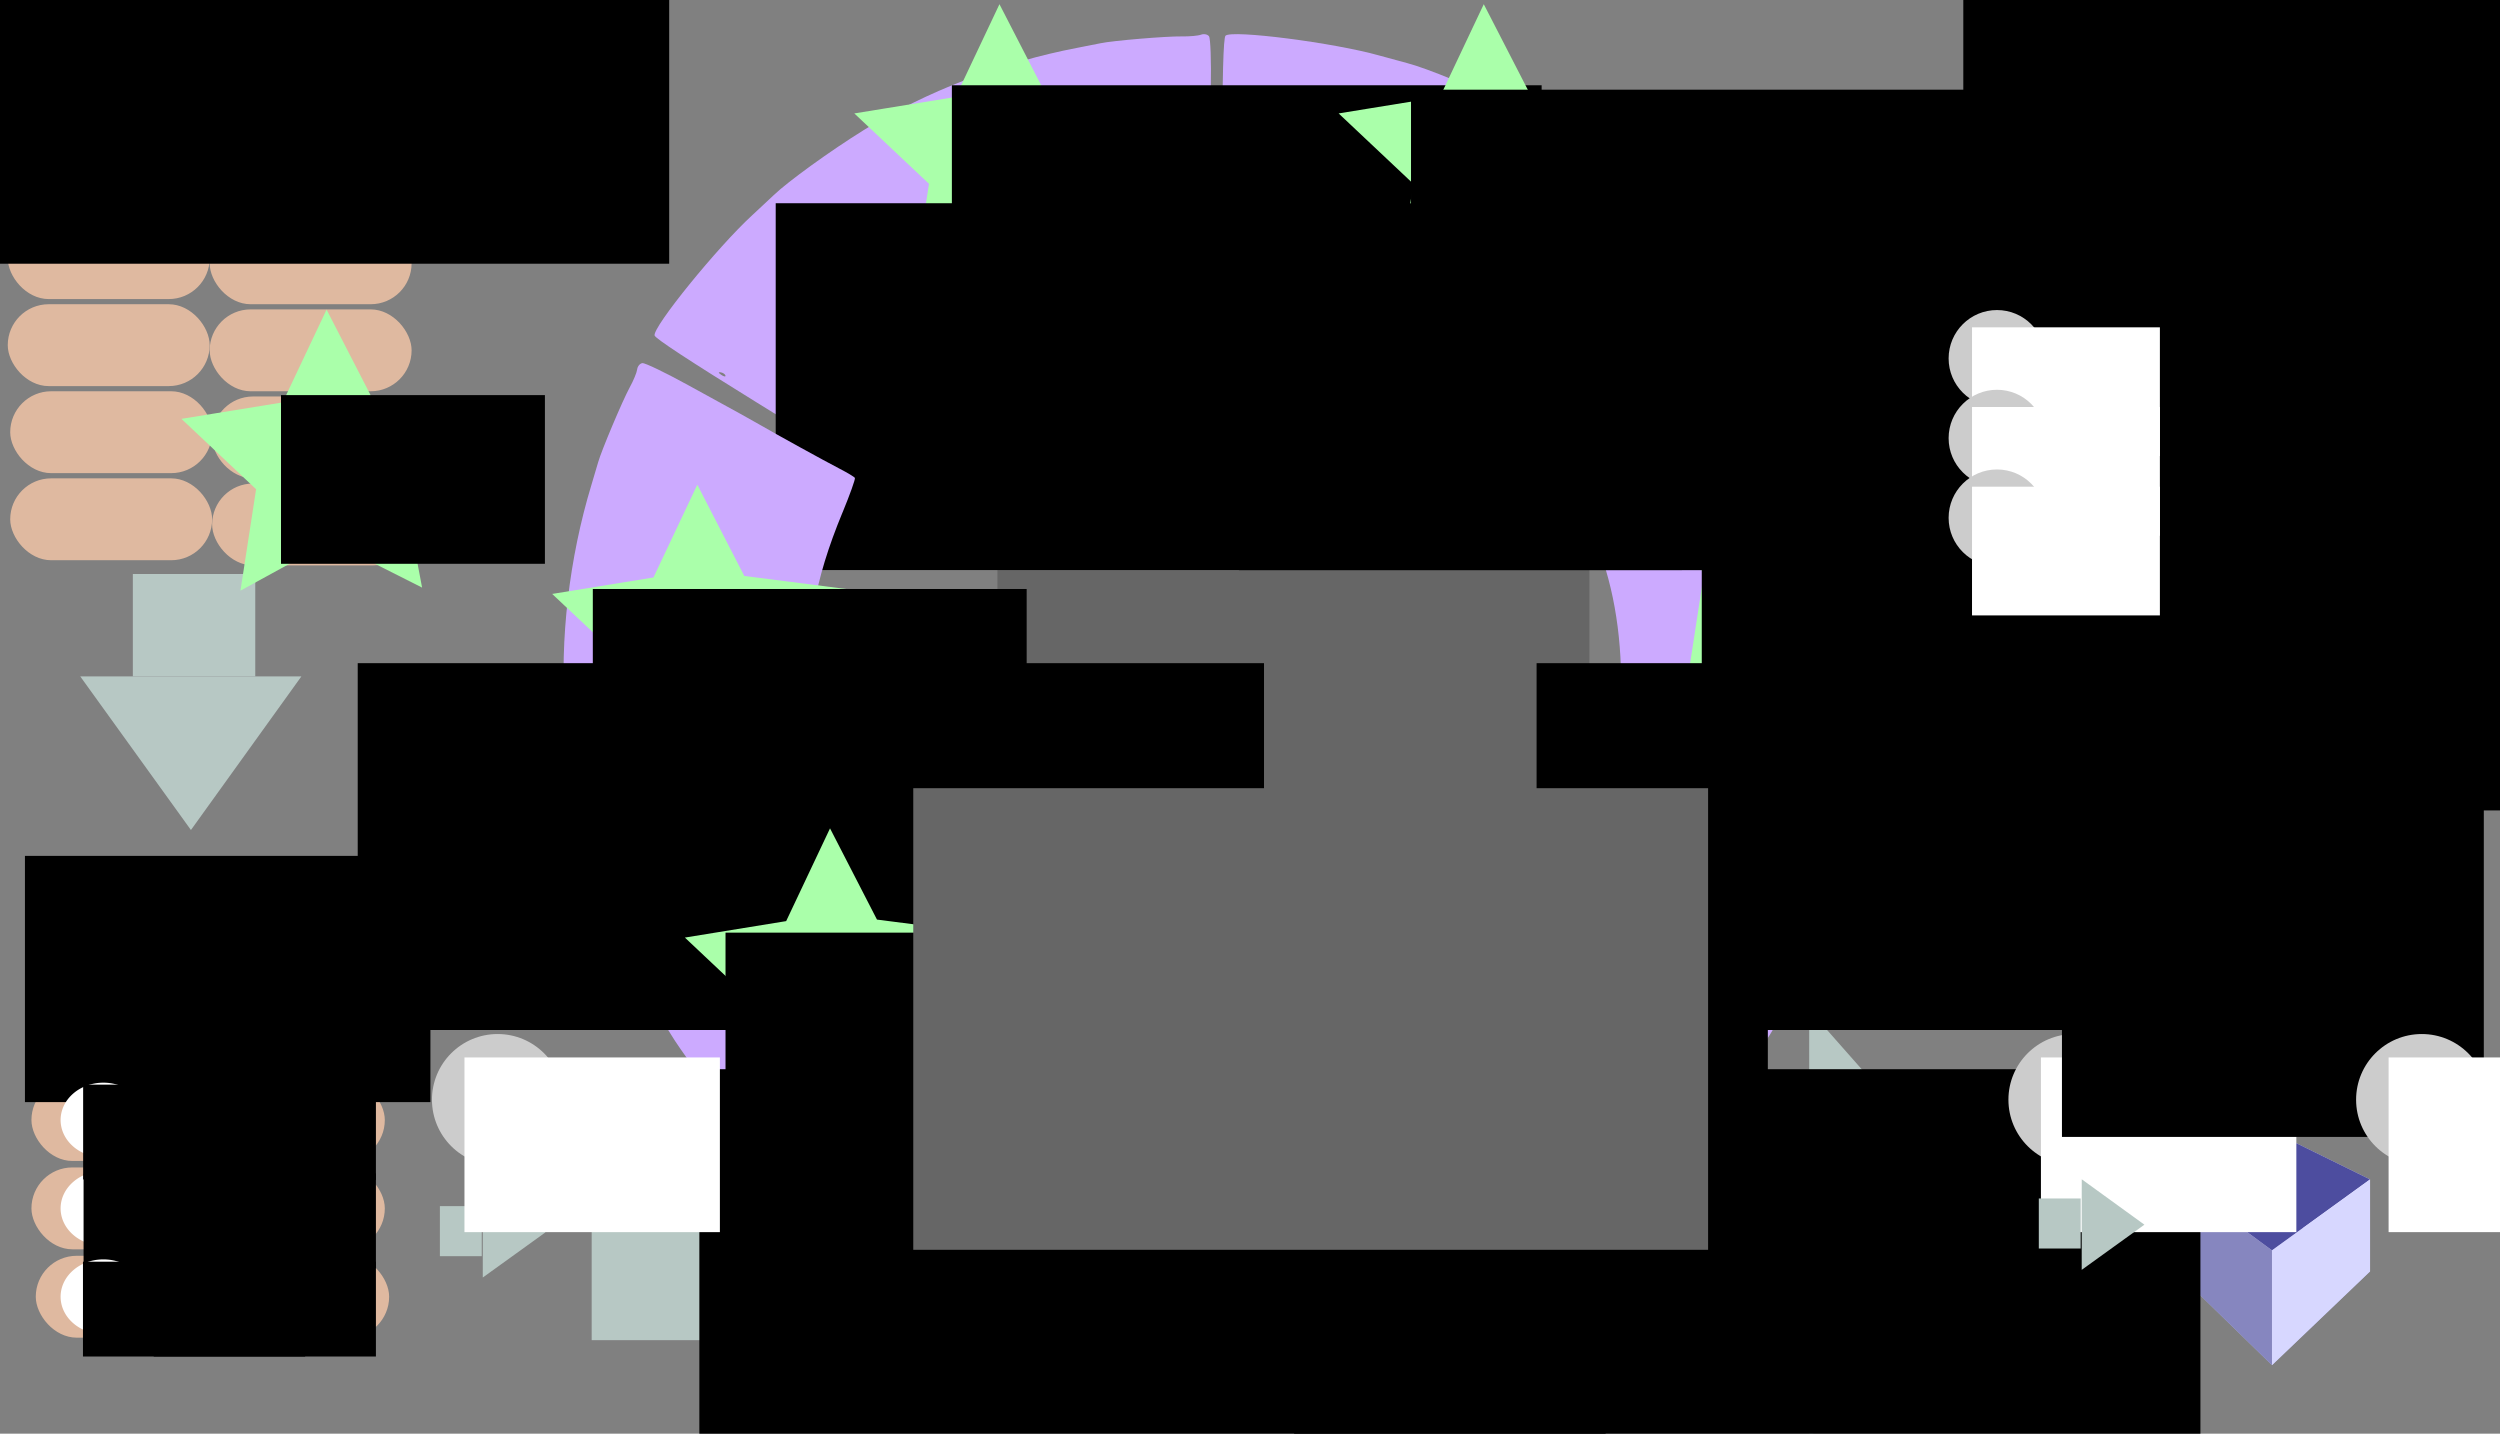 <?xml version="1.0" encoding="UTF-8" standalone="no"?>
<!-- Created with Inkscape (http://www.inkscape.org/) -->

<svg
   xmlns:dc="http://purl.org/dc/elements/1.1/"
   xmlns:cc="http://creativecommons.org/ns#"
   xmlns:rdf="http://www.w3.org/1999/02/22-rdf-syntax-ns#"
   xmlns:svg="http://www.w3.org/2000/svg"
   xmlns="http://www.w3.org/2000/svg"
   xmlns:sodipodi="http://sodipodi.sourceforge.net/DTD/sodipodi-0.dtd"
   xmlns:inkscape="http://www.inkscape.org/namespaces/inkscape"
   width="67.322mm"
   height="38.607mm"
   viewBox="0 0 67.322 38.607"
   version="1.1"
   id="svg8"
   inkscape:version="0.92.1 r15371"
   sodipodi:docname="scrum.svg">
  <rect x="0" y="0" width="67.322" height="38.607" fill="#808080" stroke="none"/>
  <defs
     id="defs2">
    <inkscape:perspective
       sodipodi:type="inkscape:persp3d"
       inkscape:vp_x="48.089979 : 8.7548449 : 1"
       inkscape:vp_y="0 : 107.59138 : 0"
       inkscape:vp_z="74.442768 : 8.7548449 : 1"
       inkscape:persp3d-origin="61.266374 : 3.4290716 : 1"
       id="perspective4618" />
    <inkscape:perspective
       sodipodi:type="inkscape:persp3d"
       inkscape:vp_x="8.3185579 : 111.8665 : 1"
       inkscape:vp_y="0 : 898.97713 : 0"
       inkscape:vp_z="197.10377 : 111.8665 : 1"
       inkscape:persp3d-origin="102.71117 : 67.36712 : 1"
       id="perspective4618-7" />
  </defs>
  <sodipodi:namedview
     id="base"
     pagecolor="#ffffff"
     bordercolor="#666666"
     borderopacity="1.0"
     inkscape:pageopacity="0.0"
     inkscape:pageshadow="2"
     inkscape:zoom="0.7"
     inkscape:cx="231.75027"
     inkscape:cy="240.38607"
     inkscape:document-units="mm"
     inkscape:current-layer="g6847"
     showgrid="false"
     inkscape:window-width="1366"
     inkscape:window-height="744"
     inkscape:window-x="0"
     inkscape:window-y="0"
     inkscape:window-maximized="1"
     fit-margin-top="0"
     fit-margin-left="0"
     fit-margin-right="0"
     fit-margin-bottom="0" />
  <g
     inkscape:label="Layer 1"
     inkscape:groupmode="layer"
     id="layer1"
     transform="translate(-9.051,-126.28)">
    <g
       id="g5441-1"
       transform="rotate(90,74.895,116.772)" />
    <flowRoot
       xml:space="preserve"
       id="flowRoot5925"
       style="font-style:normal;font-weight:normal;font-size:20px;line-height:1.25;font-family:sans-serif;letter-spacing:0px;word-spacing:0px;fill:#000000;fill-opacity:1;stroke:none"
       transform="scale(0.265)"><flowRegion
         id="flowRegion5927"><rect
           id="rect5929"
           width="29.286"
           height="44.286"
           x="748.571"
           y="522.52" /></flowRegion><flowPara
         id="flowPara5931"></flowPara></flowRoot>    <g
       aria-label="5"
       transform="matrix(0.123,0,0,0.123,28.177,86.72)"
       style="font-style:normal;font-weight:normal;font-size:20px;line-height:1.25;font-family:sans-serif;letter-spacing:0px;word-spacing:0px;fill:#000000;fill-opacity:1;stroke:none"
       id="flowRoot5963-0-3" />
    <g
       id="g6847"
       transform="translate(-55.94,7.182)">
      <circle
         style="opacity:1;vector-effect:none;fill:#808080;fill-opacity:1;stroke:none;stroke-width:0.212;stroke-linecap:butt;stroke-linejoin:miter;stroke-miterlimit:4;stroke-dasharray:none;stroke-dashoffset:0;stroke-opacity:1"
         id="path8176"
         cx="86.793"
         cy="159.842"
         r="0" />
      <g
         id="g8243-8"
         transform="matrix(1,0,0,0.989,25.655,-10.651)" />
      <g
         id="g9114"
         transform="matrix(1.179,0,0,1.179,-11.612,-21.28)">
        <path
           style="opacity:1;fill:#ccaaff;fill-opacity:1;stroke:none;stroke-width:0.263;stroke-linecap:square;stroke-linejoin:miter;stroke-miterlimit:4;stroke-dasharray:none;stroke-dashoffset:0;stroke-opacity:0.941"
           d="m 100.175,129.256 c -1.024,-1.36 -1.928,-2.127 -3.325,-2.822 -1.04,-0.517 -2.208,-0.849 -3.403,-0.968 l -0.557,-0.055 v -2.728 c 0,-1.824 0.024,-2.753 0.074,-2.802 0.14,-0.14 2.478,0.16 3.511,0.452 0.211,0.059 0.499,0.138 0.642,0.175 0.443,0.114 1.549,0.569 2.351,0.969 1.494,0.743 2.984,1.874 4.169,3.165 0.138,0.15 0.303,0.328 0.367,0.394 0.191,0.2 0.926,1.192 1.104,1.49 0.091,0.153 0.212,0.313 0.267,0.355 0.056,0.042 0.084,0.121 0.064,0.174 -0.021,0.053 -0.457,0.345 -0.968,0.647 -0.512,0.302 -1.04,0.615 -1.174,0.696 -0.134,0.08 -0.329,0.193 -0.432,0.251 -0.346,0.192 -1.478,0.861 -1.791,1.058 -0.17,0.107 -0.332,0.195 -0.361,0.195 -0.028,0 -0.269,-0.29 -0.536,-0.644 z m -7.134,-7.652 c -0.022,-0.056 -0.039,-0.039 -0.042,0.042 -0.003,0.073 0.013,0.114 0.037,0.091 0.023,-0.023 0.026,-0.083 0.005,-0.133 z"
           id="path4505"
           inkscape:connector-curvature="0" />
        <path
           style="opacity:1;fill:#ccaaff;fill-opacity:1;stroke:none;stroke-width:0.263;stroke-linecap:square;stroke-linejoin:miter;stroke-miterlimit:4;stroke-dasharray:none;stroke-dashoffset:0;stroke-opacity:0.941"
           d="m 105.409,141.853 c -0.169,-0.098 -0.661,-0.391 -2.392,-1.427 -0.67,-0.401 -1.359,-0.806 -1.531,-0.901 -0.172,-0.095 -0.367,-0.235 -0.433,-0.311 -0.115,-0.132 -0.111,-0.156 0.078,-0.533 0.992,-1.976 1.154,-4.911 0.386,-7.002 -0.1,-0.271 -0.272,-0.699 -0.384,-0.95 -0.112,-0.252 -0.203,-0.478 -0.203,-0.503 0,-0.025 0.086,-0.094 0.191,-0.153 0.105,-0.06 0.285,-0.168 0.4,-0.241 0.115,-0.073 0.365,-0.218 0.557,-0.323 0.191,-0.105 0.411,-0.225 0.487,-0.267 0.077,-0.042 0.311,-0.188 0.522,-0.324 0.211,-0.136 0.555,-0.342 0.766,-0.458 0.447,-0.246 1.133,-0.661 1.183,-0.716 0.081,-0.09 0.483,-0.282 0.589,-0.282 0.079,0 0.245,0.275 0.529,0.873 0.228,0.48 0.414,0.913 0.414,0.963 0,0.05 0.021,0.111 0.046,0.136 0.073,0.073 0.294,0.734 0.411,1.23 0.113,0.48 0.14,0.588 0.245,0.974 0.358,1.322 0.354,4.852 -0.008,6.16 -0.042,0.153 -0.104,0.388 -0.137,0.522 -0.138,0.556 -0.365,1.319 -0.519,1.74 -0.21,0.576 -0.879,1.879 -0.963,1.878 -0.046,-5.6e-4 -0.151,-0.04 -0.232,-0.087 z"
           id="path4507"
           inkscape:connector-curvature="0" />
        <g
           sodipodi:type="inkscape:box3d"
           id="g8592"
           style="opacity:1;vector-effect:none;fill:#f9f9f9;fill-opacity:1;stroke:#999999;stroke-width:0.466;stroke-linecap:butt;stroke-linejoin:miter;stroke-miterlimit:4;stroke-dasharray:none;stroke-dashoffset:0;stroke-opacity:1"
           inkscape:perspectiveID="#perspective4618"
           inkscape:corner0="0.28730585 : -0.040791562 : 0 : 1"
           inkscape:corner7="0.0094568105 : -0.069772654 : 0.25 : 1">
          <path
             sodipodi:type="inkscape:box3dside"
             id="path8594"
             style="fill:#353564;fill-rule:evenodd;stroke:none;stroke-width:0.018;stroke-linejoin:round"
             inkscape:box3dsidetype="6"
             d="m 114.475,145.862 v 2.055 l 2.224,-1.375 v -1.721 z"
             points="114.475,147.917 116.699,146.542 116.699,144.821 114.475,145.862 " />
          <path
             sodipodi:type="inkscape:box3dside"
             id="path8602"
             style="fill:#afafde;fill-rule:evenodd;stroke:none;stroke-width:0.018;stroke-linejoin:round"
             inkscape:box3dsidetype="13"
             d="m 114.475,147.917 2.39,2.328 2.24,-2.141 -2.406,-1.562 z"
             points="116.866,150.245 119.105,148.104 116.699,146.542 114.475,147.917 " />
          <path
             sodipodi:type="inkscape:box3dside"
             id="path8604"
             style="fill:#e9e9ff;fill-rule:evenodd;stroke:none;stroke-width:0.018;stroke-linejoin:round"
             inkscape:box3dsidetype="11"
             d="m 116.699,144.821 2.406,1.183 v 2.1 l -2.406,-1.562 z"
             points="119.105,146.004 119.105,148.104 116.699,146.542 116.699,144.821 " />
          <path
             sodipodi:type="inkscape:box3dside"
             id="path8596"
             style="fill:#4d4d9f;fill-rule:evenodd;stroke:none;stroke-width:0.018;stroke-linejoin:round"
             inkscape:box3dsidetype="5"
             d="m 114.475,145.862 2.39,1.762 2.24,-1.621 -2.406,-1.183 z"
             points="116.866,147.625 119.105,146.004 116.699,144.821 114.475,145.862 " />
          <path
             sodipodi:type="inkscape:box3dside"
             id="path8600"
             style="fill:#d7d7ff;fill-rule:evenodd;stroke:none;stroke-width:0.018;stroke-linejoin:round"
             inkscape:box3dsidetype="14"
             d="m 116.866,147.625 v 2.621 l 2.24,-2.141 v -2.1 z"
             points="116.866,150.245 119.105,148.104 119.105,146.004 116.866,147.625 " />
          <path
             sodipodi:type="inkscape:box3dside"
             id="path8598"
             style="fill:#8686bf;fill-rule:evenodd;stroke:none;stroke-width:0.018;stroke-linejoin:round"
             inkscape:box3dsidetype="3"
             d="m 114.475,145.862 2.39,1.762 v 2.621 l -2.39,-2.328 z"
             points="116.866,147.625 116.866,150.245 114.475,147.917 114.475,145.862 " />
        </g>
        <rect
           style="opacity:1;fill:#b7c8c4;fill-opacity:1;stroke:none;stroke-width:0.492;stroke-linecap:square;stroke-linejoin:miter;stroke-miterlimit:4;stroke-dasharray:none;stroke-dashoffset:0;stroke-opacity:0.941"
           id="rect5128"
           width="27.861"
           height="5.414"
           x="78.487"
           y="144.261"
           ry="0" />
        <path
           sodipodi:type="star"
           style="opacity:1;fill:#b7c8c4;fill-opacity:1;stroke:none;stroke-width:1;stroke-linecap:square;stroke-linejoin:miter;stroke-miterlimit:4;stroke-dasharray:none;stroke-dashoffset:0;stroke-opacity:0.941"
           id="path5130"
           sodipodi:sides="3"
           sodipodi:cx="46.491074"
           sodipodi:cy="135.98215"
           sodipodi:r1="7.4476657"
           sodipodi:r2="3.7238328"
           sodipodi:arg1="1.0471976"
           sodipodi:arg2="2.0943952"
           inkscape:flatsided="true"
           inkscape:rounded="0"
           inkscape:randomized="0"
           d="m 50.215,142.432 -11.171,-6.45 11.171,-6.45 z"
           inkscape:transform-center-x="-2.7422906"
           inkscape:transform-center-y="2.2998458"
           transform="matrix(0.193,0.656,-0.334,0.379,144.178,64.978)" />
        <path
           style="opacity:1;fill:#ccaaff;fill-opacity:1;stroke:none;stroke-width:0.263;stroke-linecap:square;stroke-linejoin:miter;stroke-miterlimit:4;stroke-dasharray:none;stroke-dashoffset:0;stroke-opacity:0.941"
           d="m 93.746,143.649 c 1.695,-0.156 2.823,-0.521 4.149,-1.344 0.987,-0.612 1.884,-1.431 2.614,-2.385 l 0.34,-0.444 2.32,1.435 c 1.551,0.959 2.328,1.469 2.344,1.536 0.045,0.193 -1.439,2.023 -2.231,2.748 -0.161,0.148 -0.38,0.352 -0.486,0.454 -0.33,0.317 -1.299,1.017 -2.06,1.49 -1.417,0.88 -3.163,1.552 -4.885,1.881 -0.2,0.038 -0.438,0.085 -0.528,0.104 -0.27,0.058 -1.501,0.161 -1.848,0.155 -0.178,-0.003 -0.378,0.015 -0.443,0.04 -0.065,0.025 -0.147,0.008 -0.181,-0.037 -0.034,-0.046 -0.053,-0.569 -0.041,-1.164 0.012,-0.594 0.024,-1.208 0.026,-1.365 0.003,-0.156 0.009,-0.381 0.014,-0.499 0.018,-0.395 0.045,-1.71 0.042,-2.08 -0.002,-0.201 0.009,-0.385 0.024,-0.409 0.015,-0.024 0.388,-0.077 0.829,-0.117 z m 10.26,-2.042 c 0.059,0.01 0.053,-0.012 -0.014,-0.058 -0.061,-0.041 -0.104,-0.049 -0.097,-0.017 0.007,0.032 0.057,0.066 0.111,0.075 z"
           id="path4505-3"
           inkscape:connector-curvature="0" />
        <path
           inkscape:transform-center-x="-1.1010086"
           inkscape:transform-center-y="-2.197779"
           transform="matrix(0.127,0.054,-0.054,0.127,113.817,66.741)"
           d="m 148.577,558.164 -16.947,-1.106 -10.518,13.334 -4.186,-16.46 -15.932,-5.883 14.361,-9.067 0.672,-16.97 13.061,10.856 16.347,-4.605 -6.288,15.776 z"
           inkscape:randomized="0"
           inkscape:rounded="0"
           inkscape:flatsided="false"
           sodipodi:arg2="1.1519173"
           sodipodi:arg1="0.52359878"
           sodipodi:r2="12.78751"
           sodipodi:r1="25.57502"
           sodipodi:cy="545.37683"
           sodipodi:cx="126.42857"
           sodipodi:sides="5"
           id="path5389-7-6"
           style="opacity:1;fill:#aaffaa;fill-opacity:1;stroke:none;stroke-width:3.78;stroke-linecap:square;stroke-linejoin:miter;stroke-miterlimit:4;stroke-dasharray:none;stroke-dashoffset:0;stroke-opacity:0.941"
           sodipodi:type="star" />
        <flowRoot
           transform="matrix(0.087,0,0,0.087,89.753,86.413)"
           style="font-style:normal;font-weight:normal;font-size:20px;line-height:1.25;font-family:sans-serif;letter-spacing:0px;word-spacing:0px;fill:#000000;fill-opacity:1;stroke:none"
           id="flowRoot5391-6-3"
           xml:space="preserve"><flowRegion
             id="flowRegion5393-7-9"><rect
               y="630.377"
               x="110"
               height="44.286"
               width="69.286"
               id="rect5395-3-4" /></flowRegion><flowPara
             id="flowPara5397-6-8">ART</flowPara></flowRoot>        <path
           inkscape:transform-center-x="-1.1010086"
           inkscape:transform-center-y="-2.197779"
           transform="matrix(0.127,0.054,-0.054,0.127,110.796,71.079)"
           d="m 148.577,558.164 -16.947,-1.106 -10.518,13.334 -4.186,-16.46 -15.932,-5.883 14.361,-9.067 0.672,-16.97 13.061,10.856 16.347,-4.605 -6.288,15.776 z"
           inkscape:randomized="0"
           inkscape:rounded="0"
           inkscape:flatsided="false"
           sodipodi:arg2="1.1519173"
           sodipodi:arg1="0.52359878"
           sodipodi:r2="12.78751"
           sodipodi:r1="25.57502"
           sodipodi:cy="545.37683"
           sodipodi:cx="126.42857"
           sodipodi:sides="5"
           id="path5389-7"
           style="opacity:1;fill:#aaffaa;fill-opacity:1;stroke:none;stroke-width:3.78;stroke-linecap:square;stroke-linejoin:miter;stroke-miterlimit:4;stroke-dasharray:none;stroke-dashoffset:0;stroke-opacity:0.941"
           sodipodi:type="star" />
        <flowRoot
           transform="matrix(0.087,0,0,0.087,86.731,90.751)"
           style="font-style:normal;font-weight:normal;font-size:20px;line-height:1.25;font-family:sans-serif;letter-spacing:0px;word-spacing:0px;fill:#000000;fill-opacity:1;stroke:none"
           id="flowRoot5391-6"
           xml:space="preserve"><flowRegion
             id="flowRegion5393-7"><rect
               y="630.377"
               x="110"
               height="44.286"
               width="69.286"
               id="rect5395-3" /></flowRegion><flowPara
             id="flowPara5397-6">PM</flowPara></flowRoot>        <path
           style="opacity:1;fill:#ccaaff;fill-opacity:1;stroke:none;stroke-width:0.263;stroke-linecap:square;stroke-linejoin:miter;stroke-miterlimit:4;stroke-dasharray:none;stroke-dashoffset:0;stroke-opacity:0.941"
           d="m 85.25,140 c 1.015,1.367 1.913,2.141 3.306,2.845 1.036,0.524 2.202,0.865 3.397,0.992 l 0.556,0.059 -0.019,2.728 c -0.013,1.824 -0.043,2.753 -0.093,2.801 -0.141,0.139 -2.476,-0.177 -3.508,-0.476 -0.21,-0.061 -0.498,-0.141 -0.64,-0.179 -0.442,-0.117 -1.545,-0.58 -2.344,-0.985 -1.488,-0.753 -2.971,-1.895 -4.147,-3.194 -0.137,-0.151 -0.301,-0.33 -0.364,-0.397 -0.19,-0.201 -0.918,-1.198 -1.094,-1.498 -0.09,-0.154 -0.209,-0.315 -0.265,-0.357 -0.055,-0.043 -0.083,-0.121 -0.062,-0.174 0.021,-0.053 0.459,-0.341 0.973,-0.64 0.514,-0.299 1.044,-0.608 1.179,-0.687 0.135,-0.079 0.33,-0.191 0.434,-0.248 0.347,-0.19 1.484,-0.851 1.798,-1.046 0.171,-0.106 0.334,-0.193 0.362,-0.192 0.028,-5e-5 0.267,0.292 0.531,0.648 z m 7.081,7.701 c 0.022,0.056 0.038,0.039 0.042,-0.042 0.004,-0.073 -0.013,-0.115 -0.036,-0.092 -0.023,0.023 -0.026,0.083 -0.006,0.133 z"
           id="path4505-3-6"
           inkscape:connector-curvature="0" />
        <flowRoot
           xml:space="preserve"
           id="flowRoot4582-7"
           style="font-style:normal;font-weight:normal;font-size:20px;line-height:1.25;font-family:sans-serif;letter-spacing:0px;word-spacing:0px;opacity:1;fill:#666666;fill-opacity:1;stroke:none"
           transform="matrix(0.138,0,0,0.138,31.667,53.365)"><flowRegion
             id="flowRegion4584-5"
             style="fill:#666666;stroke:none"><rect
               id="rect4586-3"
               width="97.981"
               height="100.687"
               x="406.429"
               y="550.377"
               style="fill:#666666;stroke:none" /></flowRegion><flowPara
             id="flowPara5254">SPRINT</flowPara></flowRoot>        <rect
           style="opacity:0.75;fill:#ffccaa;fill-opacity:1;stroke:none;stroke-width:0.521;stroke-linecap:square;stroke-linejoin:miter;stroke-miterlimit:4;stroke-dasharray:none;stroke-dashoffset:0;stroke-opacity:0.941"
           id="rect4742"
           width="8.071"
           height="1.87"
           x="65.691"
           y="143.712"
           ry="0.935" />
        <rect
           style="opacity:0.75;fill:#ffccaa;fill-opacity:1;stroke:none;stroke-width:0.521;stroke-linecap:square;stroke-linejoin:miter;stroke-miterlimit:4;stroke-dasharray:none;stroke-dashoffset:0;stroke-opacity:0.941"
           id="rect4742-9"
           width="8.071"
           height="1.87"
           x="65.691"
           y="145.73"
           ry="0.935" />
        <rect
           style="opacity:0.75;fill:#ffccaa;fill-opacity:1;stroke:none;stroke-width:0.521;stroke-linecap:square;stroke-linejoin:miter;stroke-miterlimit:4;stroke-dasharray:none;stroke-dashoffset:0;stroke-opacity:0.941"
           id="rect4742-9-2"
           width="8.071"
           height="1.87"
           x="65.79"
           y="147.748"
           ry="0.935" />
        <rect
           style="opacity:0.75;fill:#ffccaa;fill-opacity:1;stroke:none;stroke-width:0.394;stroke-linecap:square;stroke-linejoin:miter;stroke-miterlimit:4;stroke-dasharray:none;stroke-dashoffset:0;stroke-opacity:0.941"
           id="rect4742-2"
           width="4.612"
           height="1.87"
           x="65.206"
           y="129.991"
           ry="0.935" />
        <rect
           style="opacity:0.75;fill:#ffccaa;fill-opacity:1;stroke:none;stroke-width:0.394;stroke-linecap:square;stroke-linejoin:miter;stroke-miterlimit:4;stroke-dasharray:none;stroke-dashoffset:0;stroke-opacity:0.941"
           id="rect4742-2-7"
           width="4.612"
           height="1.87"
           x="65.15"
           y="124.026"
           ry="0.935" />
        <rect
           style="opacity:0.75;fill:#ffccaa;fill-opacity:1;stroke:none;stroke-width:0.394;stroke-linecap:square;stroke-linejoin:miter;stroke-miterlimit:4;stroke-dasharray:none;stroke-dashoffset:0;stroke-opacity:0.941"
           id="rect4742-9-8-3"
           width="4.612"
           height="1.87"
           x="65.15"
           y="126.014"
           ry="0.935" />
        <rect
           style="opacity:0.75;fill:#ffccaa;fill-opacity:1;stroke:none;stroke-width:0.394;stroke-linecap:square;stroke-linejoin:miter;stroke-miterlimit:4;stroke-dasharray:none;stroke-dashoffset:0;stroke-opacity:0.941"
           id="rect4742-9-2-9-6"
           width="4.612"
           height="1.87"
           x="65.206"
           y="128.002"
           ry="0.935" />
        <rect
           style="opacity:0.75;fill:#ffccaa;fill-opacity:1;stroke:none;stroke-width:0.394;stroke-linecap:square;stroke-linejoin:miter;stroke-miterlimit:4;stroke-dasharray:none;stroke-dashoffset:0;stroke-opacity:0.941"
           id="rect4742-2-4"
           width="4.612"
           height="1.87"
           x="69.818"
           y="130.109"
           ry="0.935" />
        <rect
           style="opacity:0.75;fill:#ffccaa;fill-opacity:1;stroke:none;stroke-width:0.394;stroke-linecap:square;stroke-linejoin:miter;stroke-miterlimit:4;stroke-dasharray:none;stroke-dashoffset:0;stroke-opacity:0.941"
           id="rect4742-2-7-4"
           width="4.612"
           height="1.87"
           x="69.762"
           y="124.144"
           ry="0.935" />
        <rect
           style="opacity:0.75;fill:#ffccaa;fill-opacity:1;stroke:none;stroke-width:0.394;stroke-linecap:square;stroke-linejoin:miter;stroke-miterlimit:4;stroke-dasharray:none;stroke-dashoffset:0;stroke-opacity:0.941"
           id="rect4742-9-8-3-5"
           width="4.612"
           height="1.87"
           x="69.762"
           y="126.132"
           ry="0.935" />
        <rect
           style="opacity:0.75;fill:#ffccaa;fill-opacity:1;stroke:none;stroke-width:0.394;stroke-linecap:square;stroke-linejoin:miter;stroke-miterlimit:4;stroke-dasharray:none;stroke-dashoffset:0;stroke-opacity:0.941"
           id="rect4742-9-2-9-6-0"
           width="4.612"
           height="1.87"
           x="69.818"
           y="128.121"
           ry="0.935" />
        <path
           style="opacity:1;fill:#ccaaff;fill-opacity:1;stroke:none;stroke-width:0.263;stroke-linecap:square;stroke-linejoin:miter;stroke-miterlimit:4;stroke-dasharray:none;stroke-dashoffset:0;stroke-opacity:0.941"
           d="m 91.692,125.528 c -1.695,0.155 -2.824,0.521 -4.15,1.343 -0.987,0.612 -1.884,1.431 -2.614,2.385 l -0.34,0.444 -2.32,-1.435 c -1.551,-0.959 -2.328,-1.469 -2.344,-1.537 -0.046,-0.193 1.44,-2.023 2.231,-2.748 0.161,-0.148 0.38,-0.352 0.486,-0.454 0.33,-0.317 1.299,-1.017 2.061,-1.49 1.417,-0.88 3.163,-1.552 4.885,-1.88 0.2,-0.038 0.438,-0.085 0.528,-0.104 0.27,-0.058 1.501,-0.161 1.848,-0.155 0.178,0.003 0.378,-0.015 0.443,-0.04 0.065,-0.025 0.147,-0.008 0.181,0.037 0.034,0.046 0.053,0.569 0.041,1.164 -0.012,0.594 -0.024,1.208 -0.026,1.365 -0.003,0.156 -0.009,0.381 -0.014,0.499 -0.019,0.395 -0.045,1.71 -0.042,2.08 0.002,0.201 -0.009,0.385 -0.024,0.409 -0.015,0.024 -0.388,0.077 -0.829,0.117 z m -10.26,2.041 c -0.059,-0.01 -0.054,0.012 0.014,0.058 0.061,0.041 0.104,0.049 0.097,0.017 -0.007,-0.032 -0.057,-0.066 -0.111,-0.075 z"
           id="path4505-36"
           inkscape:connector-curvature="0" />
        <flowRoot
           xml:space="preserve"
           id="flowRoot5012-1"
           style="font-style:normal;font-weight:normal;font-size:20px;line-height:1.25;font-family:sans-serif;letter-spacing:0px;word-spacing:0px;fill:#000000;fill-opacity:1;stroke:none"
           transform="matrix(0.138,0,0,0.138,26.517,26.43)"><flowRegion
             id="flowRegion5014-0"><rect
               id="rect5016-6"
               width="150"
               height="60.714"
               x="492.857"
               y="848.234" /></flowRegion><flowPara
             id="flowPara5018-3">DESIGN</flowPara></flowRoot>        <path
           inkscape:transform-center-x="-1.1010086"
           inkscape:transform-center-y="-2.197779"
           transform="matrix(0.127,0.054,-0.054,0.127,118.957,55.485)"
           d="m 148.577,558.164 -16.947,-1.106 -10.518,13.334 -4.186,-16.46 -15.932,-5.883 14.361,-9.067 0.672,-16.97 13.061,10.856 16.347,-4.605 -6.288,15.776 z"
           inkscape:randomized="0"
           inkscape:rounded="0"
           inkscape:flatsided="false"
           sodipodi:arg2="1.1519173"
           sodipodi:arg1="0.52359878"
           sodipodi:r2="12.78751"
           sodipodi:r1="25.57502"
           sodipodi:cy="545.37683"
           sodipodi:cx="126.42857"
           sodipodi:sides="5"
           id="path5389-9"
           style="opacity:1;fill:#aaffaa;fill-opacity:1;stroke:none;stroke-width:3.78;stroke-linecap:square;stroke-linejoin:miter;stroke-miterlimit:4;stroke-dasharray:none;stroke-dashoffset:0;stroke-opacity:0.941"
           sodipodi:type="star" />
        <flowRoot
           transform="matrix(0.087,0,0,0.087,94.272,75.157)"
           style="font-style:normal;font-weight:normal;font-size:20px;line-height:1.25;font-family:sans-serif;letter-spacing:0px;word-spacing:0px;fill:#000000;fill-opacity:1;stroke:none"
           id="flowRoot5391-5"
           xml:space="preserve"><flowRegion
             id="flowRegion5393-0"><rect
               y="630.377"
               x="110"
               height="120.828"
               width="154.833"
               id="rect5395-4" /></flowRegion><flowPara
             id="flowPara5397-8">DEV</flowPara></flowRoot>        <flowRoot
           xml:space="preserve"
           id="flowRoot5012-2"
           style="font-style:normal;font-weight:normal;font-size:20px;line-height:1.25;font-family:sans-serif;letter-spacing:0px;word-spacing:0px;fill:#000000;fill-opacity:1;stroke:none"
           transform="matrix(0.138,0,0,0.138,32.055,17.156)"><flowRegion
             id="flowRegion5014-06"><rect
               id="rect5016-1"
               width="150"
               height="60.714"
               x="492.857"
               y="848.234" /></flowRegion><flowPara
             id="flowPara5018-5">DEVELOP</flowPara></flowRoot>        <path
           inkscape:transform-center-x="-1.1010086"
           inkscape:transform-center-y="-2.197779"
           transform="matrix(0.127,0.054,-0.054,0.127,101.254,46.6)"
           d="m 148.577,558.164 -16.947,-1.106 -10.518,13.334 -4.186,-16.46 -15.932,-5.883 14.361,-9.067 0.672,-16.97 13.061,10.856 16.347,-4.605 -6.288,15.776 z"
           inkscape:randomized="0"
           inkscape:rounded="0"
           inkscape:flatsided="false"
           sodipodi:arg2="1.1519173"
           sodipodi:arg1="0.52359878"
           sodipodi:r2="12.78751"
           sodipodi:r1="25.57502"
           sodipodi:cy="545.37683"
           sodipodi:cx="126.42857"
           sodipodi:sides="5"
           id="path5389-9-1-6"
           style="opacity:1;fill:#aaffaa;fill-opacity:1;stroke:none;stroke-width:3.78;stroke-linecap:square;stroke-linejoin:miter;stroke-miterlimit:4;stroke-dasharray:none;stroke-dashoffset:0;stroke-opacity:0.941"
           sodipodi:type="star" />
        <flowRoot
           transform="matrix(0.087,0,0,0.087,77.144,66.17)"
           style="font-style:normal;font-weight:normal;font-size:20px;line-height:1.25;font-family:sans-serif;letter-spacing:0px;word-spacing:0px;fill:#000000;fill-opacity:1;stroke:none"
           id="flowRoot5391-5-7-1"
           xml:space="preserve"><flowRegion
             id="flowRegion5393-0-2-0"><rect
               y="630.377"
               x="110"
               height="120.828"
               width="154.833"
               id="rect5395-4-7-6" /></flowRegion><flowPara
             id="flowPara5397-8-2-1">QA</flowPara></flowRoot>        <flowRoot
           xml:space="preserve"
           id="flowRoot5012-5"
           style="font-style:normal;font-weight:normal;font-size:20px;line-height:1.25;font-family:sans-serif;letter-spacing:0px;word-spacing:0px;fill:#000000;fill-opacity:1;stroke:none"
           transform="matrix(0.138,0,0,0.138,14.676,6.651)"><flowRegion
             id="flowRegion5014-4"><rect
               id="rect5016-7"
               width="150"
               height="60.714"
               x="492.857"
               y="848.234" /></flowRegion><flowPara
             id="flowPara5018-6">TEST</flowPara></flowRoot>        <path
           style="opacity:1;fill:#ccaaff;fill-opacity:1;stroke:none;stroke-width:0.263;stroke-linecap:square;stroke-linejoin:miter;stroke-miterlimit:4;stroke-dasharray:none;stroke-dashoffset:0;stroke-opacity:0.941"
           d="m 84.217,130.768 c -0.65,1.574 -0.851,2.742 -0.739,4.299 0.084,1.158 0.392,2.333 0.897,3.423 l 0.236,0.508 -2.349,1.388 c -1.57,0.928 -2.383,1.379 -2.45,1.362 -0.192,-0.05 -1.122,-2.215 -1.397,-3.253 -0.056,-0.211 -0.135,-0.5 -0.176,-0.641 -0.127,-0.439 -0.297,-1.623 -0.362,-2.517 -0.12,-1.664 0.096,-3.522 0.605,-5.199 0.059,-0.195 0.128,-0.428 0.153,-0.516 0.075,-0.266 0.555,-1.404 0.721,-1.709 0.086,-0.156 0.162,-0.341 0.17,-0.411 0.008,-0.069 0.061,-0.134 0.118,-0.143 0.057,-0.009 0.529,0.218 1.05,0.505 0.521,0.287 1.059,0.583 1.196,0.657 0.137,0.075 0.333,0.185 0.436,0.245 0.342,0.2 1.493,0.834 1.822,1.004 0.179,0.092 0.337,0.187 0.351,0.211 0.014,0.024 -0.113,0.379 -0.282,0.789 z m -2.96,10.034 c -0.036,0.047 -0.014,0.053 0.058,0.015 0.065,-0.035 0.092,-0.07 0.06,-0.078 -0.032,-0.008 -0.085,0.02 -0.118,0.063 z"
           id="path4505-36-4"
           inkscape:connector-curvature="0" />
        <path
           inkscape:transform-center-x="-1.1010086"
           inkscape:transform-center-y="-2.197779"
           transform="matrix(0.127,0.054,-0.054,0.127,94.353,57.575)"
           d="m 148.577,558.164 -16.947,-1.106 -10.518,13.334 -4.186,-16.46 -15.932,-5.883 14.361,-9.067 0.672,-16.97 13.061,10.856 16.347,-4.605 -6.288,15.776 z"
           inkscape:randomized="0"
           inkscape:rounded="0"
           inkscape:flatsided="false"
           sodipodi:arg2="1.1519173"
           sodipodi:arg1="0.52359878"
           sodipodi:r2="12.78751"
           sodipodi:r1="25.57502"
           sodipodi:cy="545.37683"
           sodipodi:cx="126.42857"
           sodipodi:sides="5"
           id="path5389-9-1-6-9"
           style="opacity:1;fill:#aaffaa;fill-opacity:1;stroke:none;stroke-width:3.78;stroke-linecap:square;stroke-linejoin:miter;stroke-miterlimit:4;stroke-dasharray:none;stroke-dashoffset:0;stroke-opacity:0.941"
           sodipodi:type="star" />
        <flowRoot
           transform="matrix(0.064,0,0,0.064,71.473,92.174)"
           style="font-style:normal;font-weight:normal;font-size:20px;line-height:1.25;font-family:sans-serif;letter-spacing:0px;word-spacing:0px;fill:#000000;fill-opacity:1;stroke:none"
           id="flowRoot5391-5-7-1-4"
           xml:space="preserve"><flowRegion
             id="flowRegion5393-0-2-0-9"><rect
               y="630.377"
               x="110"
               height="120.828"
               width="154.833"
               id="rect5395-4-7-6-0" /></flowRegion><flowPara
             id="flowPara5397-8-2-1-9">DEVOPS</flowPara></flowRoot>        <flowRoot
           xml:space="preserve"
           id="flowRoot5012-5-5"
           style="font-style:normal;font-weight:normal;font-size:20px;line-height:1.25;font-family:sans-serif;letter-spacing:0px;word-spacing:0px;fill:#000000;fill-opacity:1;stroke:none"
           transform="matrix(0.138,0,0,0.138,5.129,17.156)"><flowRegion
             id="flowRegion5014-4-6"><rect
               id="rect5016-7-9"
               width="150"
               height="60.714"
               x="492.857"
               y="848.234" /></flowRegion><flowPara
             id="flowPara5018-6-3">INTEGRATE</flowPara></flowRoot>        <path
           inkscape:transform-center-x="-1.1010086"
           inkscape:transform-center-y="-2.197779"
           transform="matrix(0.127,0.054,-0.054,0.127,97.384,65.424)"
           d="m 148.577,558.164 -16.947,-1.106 -10.518,13.334 -4.186,-16.46 -15.932,-5.883 14.361,-9.067 0.672,-16.97 13.061,10.856 16.347,-4.605 -6.288,15.776 z"
           inkscape:randomized="0"
           inkscape:rounded="0"
           inkscape:flatsided="false"
           sodipodi:arg2="1.1519173"
           sodipodi:arg1="0.52359878"
           sodipodi:r2="12.78751"
           sodipodi:r1="25.57502"
           sodipodi:cy="545.37683"
           sodipodi:cx="126.42857"
           sodipodi:sides="5"
           id="path5389-9-1-6-9-2"
           style="opacity:1;fill:#aaffaa;fill-opacity:1;stroke:none;stroke-width:3.78;stroke-linecap:square;stroke-linejoin:miter;stroke-miterlimit:4;stroke-dasharray:none;stroke-dashoffset:0;stroke-opacity:0.941"
           sodipodi:type="star" />
        <flowRoot
           transform="matrix(0.064,0,0,0.064,74.504,100.023)"
           style="font-style:normal;font-weight:normal;font-size:20px;line-height:1.25;font-family:sans-serif;letter-spacing:0px;word-spacing:0px;fill:#000000;fill-opacity:1;stroke:none"
           id="flowRoot5391-5-7-1-4-9"
           xml:space="preserve"><flowRegion
             id="flowRegion5393-0-2-0-9-3"><rect
               y="630.377"
               x="110"
               height="120.828"
               width="154.833"
               id="rect5395-4-7-6-0-9" /></flowRegion><flowPara
             id="flowPara5397-8-2-1-9-0">DEVOPS</flowPara></flowRoot>        <circle
           r="1.5"
           cy="144.183"
           cx="112.346"
           id="path8195-3"
           style="opacity:1;vector-effect:none;fill:#cccccc;fill-opacity:1;stroke:none;stroke-width:0.093;stroke-linecap:butt;stroke-linejoin:miter;stroke-miterlimit:4;stroke-dasharray:none;stroke-dashoffset:0;stroke-opacity:1" />
        <flowRoot
           transform="matrix(0.121,0,0,0.114,102.427,69.197)"
           style="font-style:normal;font-weight:normal;font-size:20px;line-height:1.25;font-family:sans-serif;letter-spacing:0px;word-spacing:0px;fill:#ffffff;fill-opacity:1;stroke:none"
           id="flowRoot8178-9"
           xml:space="preserve"><flowRegion
             style="fill:#ffffff"
             id="flowRegion8180-7"><rect
               style="fill:#ffffff"
               y="649.305"
               x="75.714"
               height="35"
               width="48.214"
               id="rect8182-2" /></flowRegion><flowPara
             id="flowPara8184-5">2</flowPara></flowRoot>        <flowRoot
           xml:space="preserve"
           id="flowRoot5012-5-5-3"
           style="font-style:normal;font-weight:normal;font-size:20px;line-height:1.25;font-family:sans-serif;letter-spacing:0px;word-spacing:0px;fill:#000000;fill-opacity:1;stroke:none"
           transform="matrix(0.138,0,0,0.138,12.932,26.43)"><flowRegion
             id="flowRegion5014-4-6-0"><rect
               id="rect5016-7-9-7"
               width="150"
               height="60.714"
               x="492.857"
               y="848.234" /></flowRegion><flowPara
             id="flowPara5018-6-3-8">LAUNCH</flowPara></flowRoot>        <flowRoot
           xml:space="preserve"
           id="flowRoot4582-7-6"
           style="font-style:normal;font-weight:normal;font-size:20px;line-height:1.25;font-family:sans-serif;letter-spacing:0px;word-spacing:0px;opacity:1;fill:#666666;fill-opacity:1;stroke:none"
           transform="matrix(0.138,0,0,0.138,29.745,61.116)"><flowRegion
             id="flowRegion4584-5-8"
             style="fill:#666666;stroke:none"><rect
               id="rect4586-3-8"
               width="131.552"
               height="76.401"
               x="406.429"
               y="550.377"
               style="fill:#666666;stroke:none" /></flowRegion><flowPara
             id="flowPara5254-4">1-4 WEEKS</flowPara></flowRoot>        <flowRoot
           xml:space="preserve"
           id="flowRoot5012-5-3"
           style="font-style:normal;font-weight:normal;font-size:20px;line-height:1.25;font-family:sans-serif;letter-spacing:0px;word-spacing:0px;fill:#000000;fill-opacity:1;stroke:none"
           transform="matrix(0.103,0,0,0.103,14.043,31.467)"><flowRegion
             id="flowRegion5014-4-1"><rect
               id="rect5016-7-4"
               width="150"
               height="60.714"
               x="492.857"
               y="848.234" /></flowRegion><flowPara
             id="flowPara5309">PRODUCT</flowPara><flowPara
             id="flowPara5340">BACKLOG</flowPara></flowRoot>        <flowRoot
           xml:space="preserve"
           id="flowRoot5012-5-3-2"
           style="font-style:normal;font-weight:normal;font-size:20px;line-height:1.25;font-family:sans-serif;letter-spacing:0px;word-spacing:0px;fill:#000000;fill-opacity:1;stroke:none"
           transform="matrix(0.094,0,0,0.094,19.214,58.88)"><flowRegion
             id="flowRegion5014-4-1-0"><rect
               id="rect5016-7-4-6"
               width="98.522"
               height="59.83"
               x="492.857"
               y="848.234" /></flowRegion><flowPara
             id="flowPara5018-6-9-8"
             style="text-align:center;text-anchor:middle">SPRINT</flowPara><flowPara
             id="flowPara5309-9"
             style="text-align:center;text-anchor:middle">BACKLOG</flowPara></flowRoot>        <rect
           transform="rotate(90)"
           style="opacity:1;fill:#b7c8c4;fill-opacity:1;stroke:none;stroke-width:0.102;stroke-linecap:square;stroke-linejoin:miter;stroke-miterlimit:4;stroke-dasharray:none;stroke-dashoffset:0;stroke-opacity:0.941"
           id="rect5128-6"
           width="2.338"
           height="2.796"
           x="132.176"
           y="-70.803"
           ry="0" />
        <path
           sodipodi:type="star"
           style="opacity:1;fill:#b7c8c4;fill-opacity:1;stroke:none;stroke-width:1;stroke-linecap:square;stroke-linejoin:miter;stroke-miterlimit:4;stroke-dasharray:none;stroke-dashoffset:0;stroke-opacity:0.941"
           id="path5130-6"
           sodipodi:sides="3"
           sodipodi:cx="46.491074"
           sodipodi:cy="135.98215"
           sodipodi:r1="7.4476657"
           sodipodi:r2="3.7238328"
           sodipodi:arg1="1.0471976"
           sodipodi:arg2="2.0943952"
           inkscape:flatsided="true"
           inkscape:rounded="0"
           inkscape:randomized="0"
           d="m 50.215,142.432 -11.171,-6.45 11.171,-6.45 z"
           inkscape:transform-center-x="-3.890476"
           inkscape:transform-center-y="2.2998458"
           transform="matrix(-0.339,0.157,-0.196,-0.272,111.745,165.372)" />
        <path
           inkscape:transform-center-x="-1.1010086"
           inkscape:transform-center-y="-2.197779"
           transform="matrix(0.127,0.054,-0.054,0.127,85.885,53.576)"
           d="m 148.577,558.164 -16.947,-1.106 -10.518,13.334 -4.186,-16.46 -15.932,-5.883 14.361,-9.067 0.672,-16.97 13.061,10.856 16.347,-4.605 -6.288,15.776 z"
           inkscape:randomized="0"
           inkscape:rounded="0"
           inkscape:flatsided="false"
           sodipodi:arg2="1.1519173"
           sodipodi:arg1="0.52359878"
           sodipodi:r2="12.78751"
           sodipodi:r1="25.57502"
           sodipodi:cy="545.37683"
           sodipodi:cx="126.42857"
           sodipodi:sides="5"
           id="path5389"
           style="opacity:1;fill:#aaffaa;fill-opacity:1;stroke:none;stroke-width:3.78;stroke-linecap:square;stroke-linejoin:miter;stroke-miterlimit:4;stroke-dasharray:none;stroke-dashoffset:0;stroke-opacity:0.941"
           sodipodi:type="star" />
        <flowRoot
           transform="matrix(0.087,0,0,0.087,61.821,73.247)"
           style="font-style:normal;font-weight:normal;font-size:20px;line-height:1.25;font-family:sans-serif;letter-spacing:0px;word-spacing:0px;fill:#000000;fill-opacity:1;stroke:none"
           id="flowRoot5391"
           xml:space="preserve"><flowRegion
             id="flowRegion5393"><rect
               y="630.377"
               x="110"
               height="44.286"
               width="69.286"
               id="rect5395" /></flowRegion><flowPara
             id="flowPara5397">PM</flowPara></flowRoot>        <path
           inkscape:transform-center-x="-1.1010086"
           inkscape:transform-center-y="-2.197779"
           transform="matrix(0.127,0.054,-0.054,0.127,112.316,46.6)"
           d="m 148.577,558.164 -16.947,-1.106 -10.518,13.334 -4.186,-16.46 -15.932,-5.883 14.361,-9.067 0.672,-16.97 13.061,10.856 16.347,-4.605 -6.288,15.776 z"
           inkscape:randomized="0"
           inkscape:rounded="0"
           inkscape:flatsided="false"
           sodipodi:arg2="1.1519173"
           sodipodi:arg1="0.52359878"
           sodipodi:r2="12.78751"
           sodipodi:r1="25.57502"
           sodipodi:cy="545.37683"
           sodipodi:cx="126.42857"
           sodipodi:sides="5"
           id="path5389-9-1"
           style="opacity:1;fill:#aaffaa;fill-opacity:1;stroke:none;stroke-width:3.78;stroke-linecap:square;stroke-linejoin:miter;stroke-miterlimit:4;stroke-dasharray:none;stroke-dashoffset:0;stroke-opacity:0.941"
           sodipodi:type="star" />
        <flowRoot
           transform="matrix(0.087,0,0,0.087,87.631,66.271)"
           style="font-style:normal;font-weight:normal;font-size:20px;line-height:1.25;font-family:sans-serif;letter-spacing:0px;word-spacing:0px;fill:#000000;fill-opacity:1;stroke:none"
           id="flowRoot5391-5-7"
           xml:space="preserve"><flowRegion
             id="flowRegion5393-0-2"><rect
               y="630.377"
               x="110"
               height="120.828"
               width="154.833"
               id="rect5395-4-7" /></flowRegion><flowPara
             id="flowPara5397-8-2">DEV</flowPara></flowRoot>        <flowRoot
           xml:space="preserve"
           id="flowRoot5012"
           style="font-style:normal;font-weight:normal;font-size:20px;line-height:1.25;font-family:sans-serif;letter-spacing:0px;word-spacing:0px;fill:#000000;fill-opacity:1;stroke:none"
           transform="matrix(0.138,0,0,0.138,25.256,6.653)"><flowRegion
             id="flowRegion5014"><rect
               id="rect5016"
               width="150"
               height="60.714"
               x="492.857"
               y="848.234" /></flowRegion><flowPara
             id="flowPara5018">REVIEW</flowPara></flowRoot>        <flowRoot
           xml:space="preserve"
           id="flowRoot5871"
           style="font-style:normal;font-weight:normal;font-size:20px;line-height:1.25;font-family:sans-serif;letter-spacing:0px;word-spacing:0px;fill:#000000;fill-opacity:1;stroke:none"
           transform="matrix(0.067,0,0,0.067,71.968,103.089)"><flowRegion
             id="flowRegion5873"><rect
               id="rect5875"
               width="143.813"
               height="116.168"
               x="598.515"
               y="509.862" /></flowRegion><flowPara
             id="flowPara5877"
             style="text-align:center;text-anchor:middle">CONTINUOSLY DELIVERED PRODUCT</flowPara></flowRoot>        <flowRoot
           xml:space="preserve"
           id="flowRoot5909"
           style="font-style:normal;font-weight:normal;font-size:20px;line-height:1.25;font-family:sans-serif;letter-spacing:0px;word-spacing:0px;fill:#000000;fill-opacity:1;stroke:none"
           transform="matrix(0.075,0,0,0.075,68.003,84.278)"><flowRegion
             id="flowRegion5911"><rect
               id="rect5913"
               width="211.475"
               height="247.4"
               x="557.5"
               y="463.234" /></flowRegion><flowPara
             id="flowPara5921"
             style="font-style:normal;text-align:start;text-anchor:start;fill:#808080">MEETINGS</flowPara><flowPara
             style="text-align:start;text-anchor:start"
             id="flowPara5959">DAILY:</flowPara><flowPara
             style="text-align:start;text-anchor:start"
             id="flowPara5961">stand-ups</flowPara><flowPara
             id="flowPara5949"
             style="text-align:start;text-anchor:start">SPRINT:</flowPara><flowPara
             id="flowPara5955"
             style="text-align:start;text-anchor:start">(1) planning</flowPara><flowPara
             id="flowPara8174"
             style="text-align:start;text-anchor:start">(2) review</flowPara><flowPara
             id="flowPara5953"
             style="text-align:start;text-anchor:start">(3) retrospective </flowPara><flowPara
             id="flowPara5923"
             style="text-align:start;text-anchor:start" /><flowPara
             id="flowPara5937"
             style="text-align:start;text-anchor:start" /></flowRoot>        <flowRoot
           xml:space="preserve"
           id="flowRoot5963"
           style="font-style:normal;font-weight:normal;font-size:20px;line-height:1.25;font-family:sans-serif;letter-spacing:0px;word-spacing:0px;fill:#000000;fill-opacity:1;stroke:none"
           transform="matrix(0.064,0,0,0.064,47.505,98.707)"><flowRegion
             id="flowRegion5965"><rect
               id="rect5967"
               width="79.297"
               height="33.84"
               x="327.794"
               y="705.327" /></flowRegion><flowPara
             id="flowPara5969">STORY</flowPara></flowRoot>        <flowRoot
           xml:space="preserve"
           id="flowRoot5963-1"
           style="font-style:normal;font-weight:normal;font-size:20px;line-height:1.25;font-family:sans-serif;letter-spacing:0px;word-spacing:0px;fill:#000000;fill-opacity:1;stroke:none"
           transform="matrix(0.064,0,0,0.064,47.505,100.725)"><flowRegion
             id="flowRegion5965-1"><rect
               id="rect5967-5"
               width="79.297"
               height="33.84"
               x="327.794"
               y="705.327" /></flowRegion><flowPara
             id="flowPara5969-9">STORY</flowPara></flowRoot>        <flowRoot
           xml:space="preserve"
           id="flowRoot5963-1-8"
           style="font-style:normal;font-weight:normal;font-size:20px;line-height:1.25;font-family:sans-serif;letter-spacing:0px;word-spacing:0px;fill:#000000;fill-opacity:1;stroke:none"
           transform="matrix(0.064,0,0,0.064,47.505,102.742)"><flowRegion
             id="flowRegion5965-1-4"><rect
               id="rect5967-5-8"
               width="79.297"
               height="33.84"
               x="327.794"
               y="705.327" /></flowRegion><flowPara
             id="flowPara5969-9-1">STORY</flowPara></flowRoot>        <path
           style="opacity:1;fill:#ffffff;fill-opacity:1;stroke:none;stroke-width:0.521;stroke-linecap:square;stroke-linejoin:miter;stroke-miterlimit:4;stroke-dasharray:none;stroke-dashoffset:0;stroke-opacity:0.941"
           d="m 68.313,144.647 a 0.978,0.853 0 0 1 -0.978,0.853 0.978,0.853 0 0 1 -0.978,-0.853 0.978,0.853 0 0 1 0.978,-0.853 0.978,0.853 0 0 1 0.978,0.853 z"
           id="path6043"
           inkscape:connector-curvature="0" />
        <path
           inkscape:connector-curvature="0"
           style="opacity:1;fill:#ffffff;fill-opacity:1;stroke:none;stroke-width:0.521;stroke-linecap:square;stroke-linejoin:miter;stroke-miterlimit:4;stroke-dasharray:none;stroke-dashoffset:0;stroke-opacity:0.941"
           d="m 68.313,146.665 a 0.978,0.853 0 0 1 -0.978,0.853 0.978,0.853 0 0 1 -0.978,-0.853 0.978,0.853 0 0 1 0.978,-0.853 0.978,0.853 0 0 1 0.978,0.853 z"
           id="path6043-6" />
        <flowRoot
           xml:space="preserve"
           id="flowRoot5963-7"
           style="font-style:normal;font-weight:normal;font-size:20px;line-height:1.25;font-family:sans-serif;letter-spacing:0px;word-spacing:0px;fill:#000000;fill-opacity:1;stroke:none"
           transform="matrix(0.064,0,0,0.064,45.893,98.698)"><flowRegion
             id="flowRegion5965-5"><rect
               id="rect5967-9"
               width="79.297"
               height="33.84"
               x="327.794"
               y="705.327" /></flowRegion><flowPara
             id="flowPara5969-6">5</flowPara></flowRoot>        <flowRoot
           xml:space="preserve"
           id="flowRoot5963-7-2"
           style="font-style:normal;font-weight:normal;font-size:20px;line-height:1.25;font-family:sans-serif;letter-spacing:0px;word-spacing:0px;fill:#000000;fill-opacity:1;stroke:none"
           transform="matrix(0.064,0,0,0.064,45.903,100.734)"><flowRegion
             id="flowRegion5965-5-1"><rect
               id="rect5967-9-7"
               width="79.297"
               height="33.84"
               x="327.794"
               y="705.327" /></flowRegion><flowPara
             id="flowPara5969-6-8">2</flowPara></flowRoot>        <path
           inkscape:connector-curvature="0"
           style="opacity:1;fill:#ffffff;fill-opacity:1;stroke:none;stroke-width:0.521;stroke-linecap:square;stroke-linejoin:miter;stroke-miterlimit:4;stroke-dasharray:none;stroke-dashoffset:0;stroke-opacity:0.941"
           d="m 68.313,148.683 a 0.978,0.853 0 0 1 -0.978,0.853 0.978,0.853 0 0 1 -0.978,-0.853 0.978,0.853 0 0 1 0.978,-0.853 0.978,0.853 0 0 1 0.978,0.853 z"
           id="path6043-6-5" />
        <flowRoot
           xml:space="preserve"
           id="flowRoot5963-7-2-7"
           style="font-style:normal;font-weight:normal;font-size:20px;line-height:1.25;font-family:sans-serif;letter-spacing:0px;word-spacing:0px;fill:#000000;fill-opacity:1;stroke:none"
           transform="matrix(0.064,0,0,0.064,45.889,102.742)"><flowRegion
             id="flowRegion5965-5-1-4"><rect
               id="rect5967-9-7-1"
               width="79.297"
               height="33.84"
               x="327.794"
               y="705.327" /></flowRegion><flowPara
             id="flowPara5969-6-8-8">3</flowPara></flowRoot>        <rect
           style="opacity:1;fill:#b7c8c4;fill-opacity:1;stroke:none;stroke-width:0.042;stroke-linecap:square;stroke-linejoin:miter;stroke-miterlimit:4;stroke-dasharray:none;stroke-dashoffset:0;stroke-opacity:0.941"
           id="rect5128-6-6"
           width="0.956"
           height="1.143"
           x="75.02"
           y="146.614"
           ry="0" />
        <path
           sodipodi:type="star"
           style="opacity:1;fill:#b7c8c4;fill-opacity:1;stroke:none;stroke-width:1;stroke-linecap:square;stroke-linejoin:miter;stroke-miterlimit:4;stroke-dasharray:none;stroke-dashoffset:0;stroke-opacity:0.941"
           id="path5130-6-3"
           sodipodi:sides="3"
           sodipodi:cx="46.491074"
           sodipodi:cy="135.98215"
           sodipodi:r1="7.4476657"
           sodipodi:r2="3.7238328"
           sodipodi:arg1="1.0471976"
           sodipodi:arg2="2.0943952"
           inkscape:flatsided="true"
           inkscape:rounded="0"
           inkscape:randomized="0"
           d="m 50.215,142.432 -11.171,-6.45 11.171,-6.45 z"
           inkscape:transform-center-x="-3.890476"
           inkscape:transform-center-y="2.2998458"
           transform="matrix(0.064,0.139,-0.111,0.08,88.596,129.87)" />
        <circle
           r="1.5"
           cy="144.183"
           cx="76.339"
           id="path8195"
           style="opacity:1;vector-effect:none;fill:#cccccc;fill-opacity:1;stroke:none;stroke-width:0.093;stroke-linecap:butt;stroke-linejoin:miter;stroke-miterlimit:4;stroke-dasharray:none;stroke-dashoffset:0;stroke-opacity:1" />
        <flowRoot
           transform="matrix(0.121,0,0,0.114,66.42,69.197)"
           style="font-style:normal;font-weight:normal;font-size:20px;line-height:1.25;font-family:sans-serif;letter-spacing:0px;word-spacing:0px;fill:#ffffff;fill-opacity:1;stroke:none"
           id="flowRoot8178"
           xml:space="preserve"><flowRegion
             style="fill:#ffffff"
             id="flowRegion8180"><rect
               style="fill:#ffffff"
               y="649.305"
               x="75.714"
               height="35"
               width="48.214"
               id="rect8182" /></flowRegion><flowPara
             id="flowPara8184">1</flowPara></flowRoot>        <circle
           r="1.5"
           style="opacity:1;vector-effect:none;fill:#cccccc;fill-opacity:1;stroke:none;stroke-width:0.093;stroke-linecap:butt;stroke-linejoin:miter;stroke-miterlimit:4;stroke-dasharray:none;stroke-dashoffset:0;stroke-opacity:1"
           id="path8195-3-9"
           cx="120.287"
           cy="144.183" />
        <flowRoot
           xml:space="preserve"
           id="flowRoot8178-9-0"
           style="font-style:normal;font-weight:normal;font-size:20px;line-height:1.25;font-family:sans-serif;letter-spacing:0px;word-spacing:0px;fill:#ffffff;fill-opacity:1;stroke:none"
           transform="matrix(0.121,0,0,0.114,110.368,69.197)"><flowRegion
             id="flowRegion8180-7-2"
             style="fill:#ffffff"><rect
               id="rect8182-2-4"
               width="48.214"
               height="35"
               x="75.714"
               y="649.305"
               style="fill:#ffffff" /></flowRegion><flowPara
             id="flowPara8184-5-7">3</flowPara></flowRoot>        <rect
           style="opacity:1;fill:#b7c8c4;fill-opacity:1;stroke:none;stroke-width:0.042;stroke-linecap:square;stroke-linejoin:miter;stroke-miterlimit:4;stroke-dasharray:none;stroke-dashoffset:0;stroke-opacity:0.941"
           id="rect5128-6-6-8"
           width="0.956"
           height="1.143"
           x="111.54"
           y="146.439"
           ry="0" />
        <path
           sodipodi:type="star"
           style="opacity:1;fill:#b7c8c4;fill-opacity:1;stroke:none;stroke-width:1;stroke-linecap:square;stroke-linejoin:miter;stroke-miterlimit:4;stroke-dasharray:none;stroke-dashoffset:0;stroke-opacity:0.941"
           id="path5130-6-3-5"
           sodipodi:sides="3"
           sodipodi:cx="46.491074"
           sodipodi:cy="135.98215"
           sodipodi:r1="7.4476657"
           sodipodi:r2="3.7238328"
           sodipodi:arg1="1.0471976"
           sodipodi:arg2="2.0943952"
           inkscape:flatsided="true"
           inkscape:rounded="0"
           inkscape:randomized="0"
           d="m 50.215,142.432 -11.171,-6.45 11.171,-6.45 z"
           inkscape:transform-center-x="-3.890476"
           inkscape:transform-center-y="2.2998458"
           transform="matrix(0.064,0.139,-0.111,0.08,125.116,129.695)" />
        <circle
           r="1.105"
           cy="127.252"
           cx="110.585"
           id="path8195-0"
           style="opacity:1;vector-effect:none;fill:#cccccc;fill-opacity:1;stroke:none;stroke-width:0.068;stroke-linecap:butt;stroke-linejoin:miter;stroke-miterlimit:4;stroke-dasharray:none;stroke-dashoffset:0;stroke-opacity:1" />
        <flowRoot
           transform="matrix(0.089,0,0,0.084,103.276,72)"
           style="font-style:normal;font-weight:normal;font-size:20px;line-height:1.25;font-family:sans-serif;letter-spacing:0px;word-spacing:0px;fill:#ffffff;fill-opacity:1;stroke:none"
           id="flowRoot8178-8"
           xml:space="preserve"><flowRegion
             style="fill:#ffffff"
             id="flowRegion8180-76"><rect
               style="fill:#ffffff"
               y="649.305"
               x="75.714"
               height="35"
               width="48.214"
               id="rect8182-3" /></flowRegion><flowPara
             id="flowPara8184-50">1</flowPara></flowRoot>        <circle
           r="1.105"
           cy="129.073"
           cx="110.585"
           id="path8195-3-4"
           style="opacity:1;vector-effect:none;fill:#cccccc;fill-opacity:1;stroke:none;stroke-width:0.068;stroke-linecap:butt;stroke-linejoin:miter;stroke-miterlimit:4;stroke-dasharray:none;stroke-dashoffset:0;stroke-opacity:1" />
        <flowRoot
           transform="matrix(0.089,0,0,0.084,103.276,73.82)"
           style="font-style:normal;font-weight:normal;font-size:20px;line-height:1.25;font-family:sans-serif;letter-spacing:0px;word-spacing:0px;fill:#ffffff;fill-opacity:1;stroke:none"
           id="flowRoot8178-9-1"
           xml:space="preserve"><flowRegion
             style="fill:#ffffff"
             id="flowRegion8180-7-1"><rect
               style="fill:#ffffff"
               y="649.305"
               x="75.714"
               height="35"
               width="48.214"
               id="rect8182-2-3" /></flowRegion><flowPara
             id="flowPara8184-5-5">2</flowPara></flowRoot>        <circle
           r="1.105"
           style="opacity:1;vector-effect:none;fill:#cccccc;fill-opacity:1;stroke:none;stroke-width:0.068;stroke-linecap:butt;stroke-linejoin:miter;stroke-miterlimit:4;stroke-dasharray:none;stroke-dashoffset:0;stroke-opacity:1"
           id="path8195-3-9-3"
           cx="110.585"
           cy="130.893" />
        <flowRoot
           xml:space="preserve"
           id="flowRoot8178-9-0-4"
           style="font-style:normal;font-weight:normal;font-size:20px;line-height:1.25;font-family:sans-serif;letter-spacing:0px;word-spacing:0px;fill:#ffffff;fill-opacity:1;stroke:none"
           transform="matrix(0.089,0,0,0.084,103.276,75.64)"><flowRegion
             id="flowRegion8180-7-2-1"
             style="fill:#ffffff"><rect
               id="rect8182-2-4-5"
               width="48.214"
               height="35"
               x="75.714"
               y="649.305"
               style="fill:#ffffff" /></flowRegion><flowPara
             id="flowPara8184-5-7-0">3</flowPara></flowRoot>      </g>
    </g>
  </g>
</svg>

